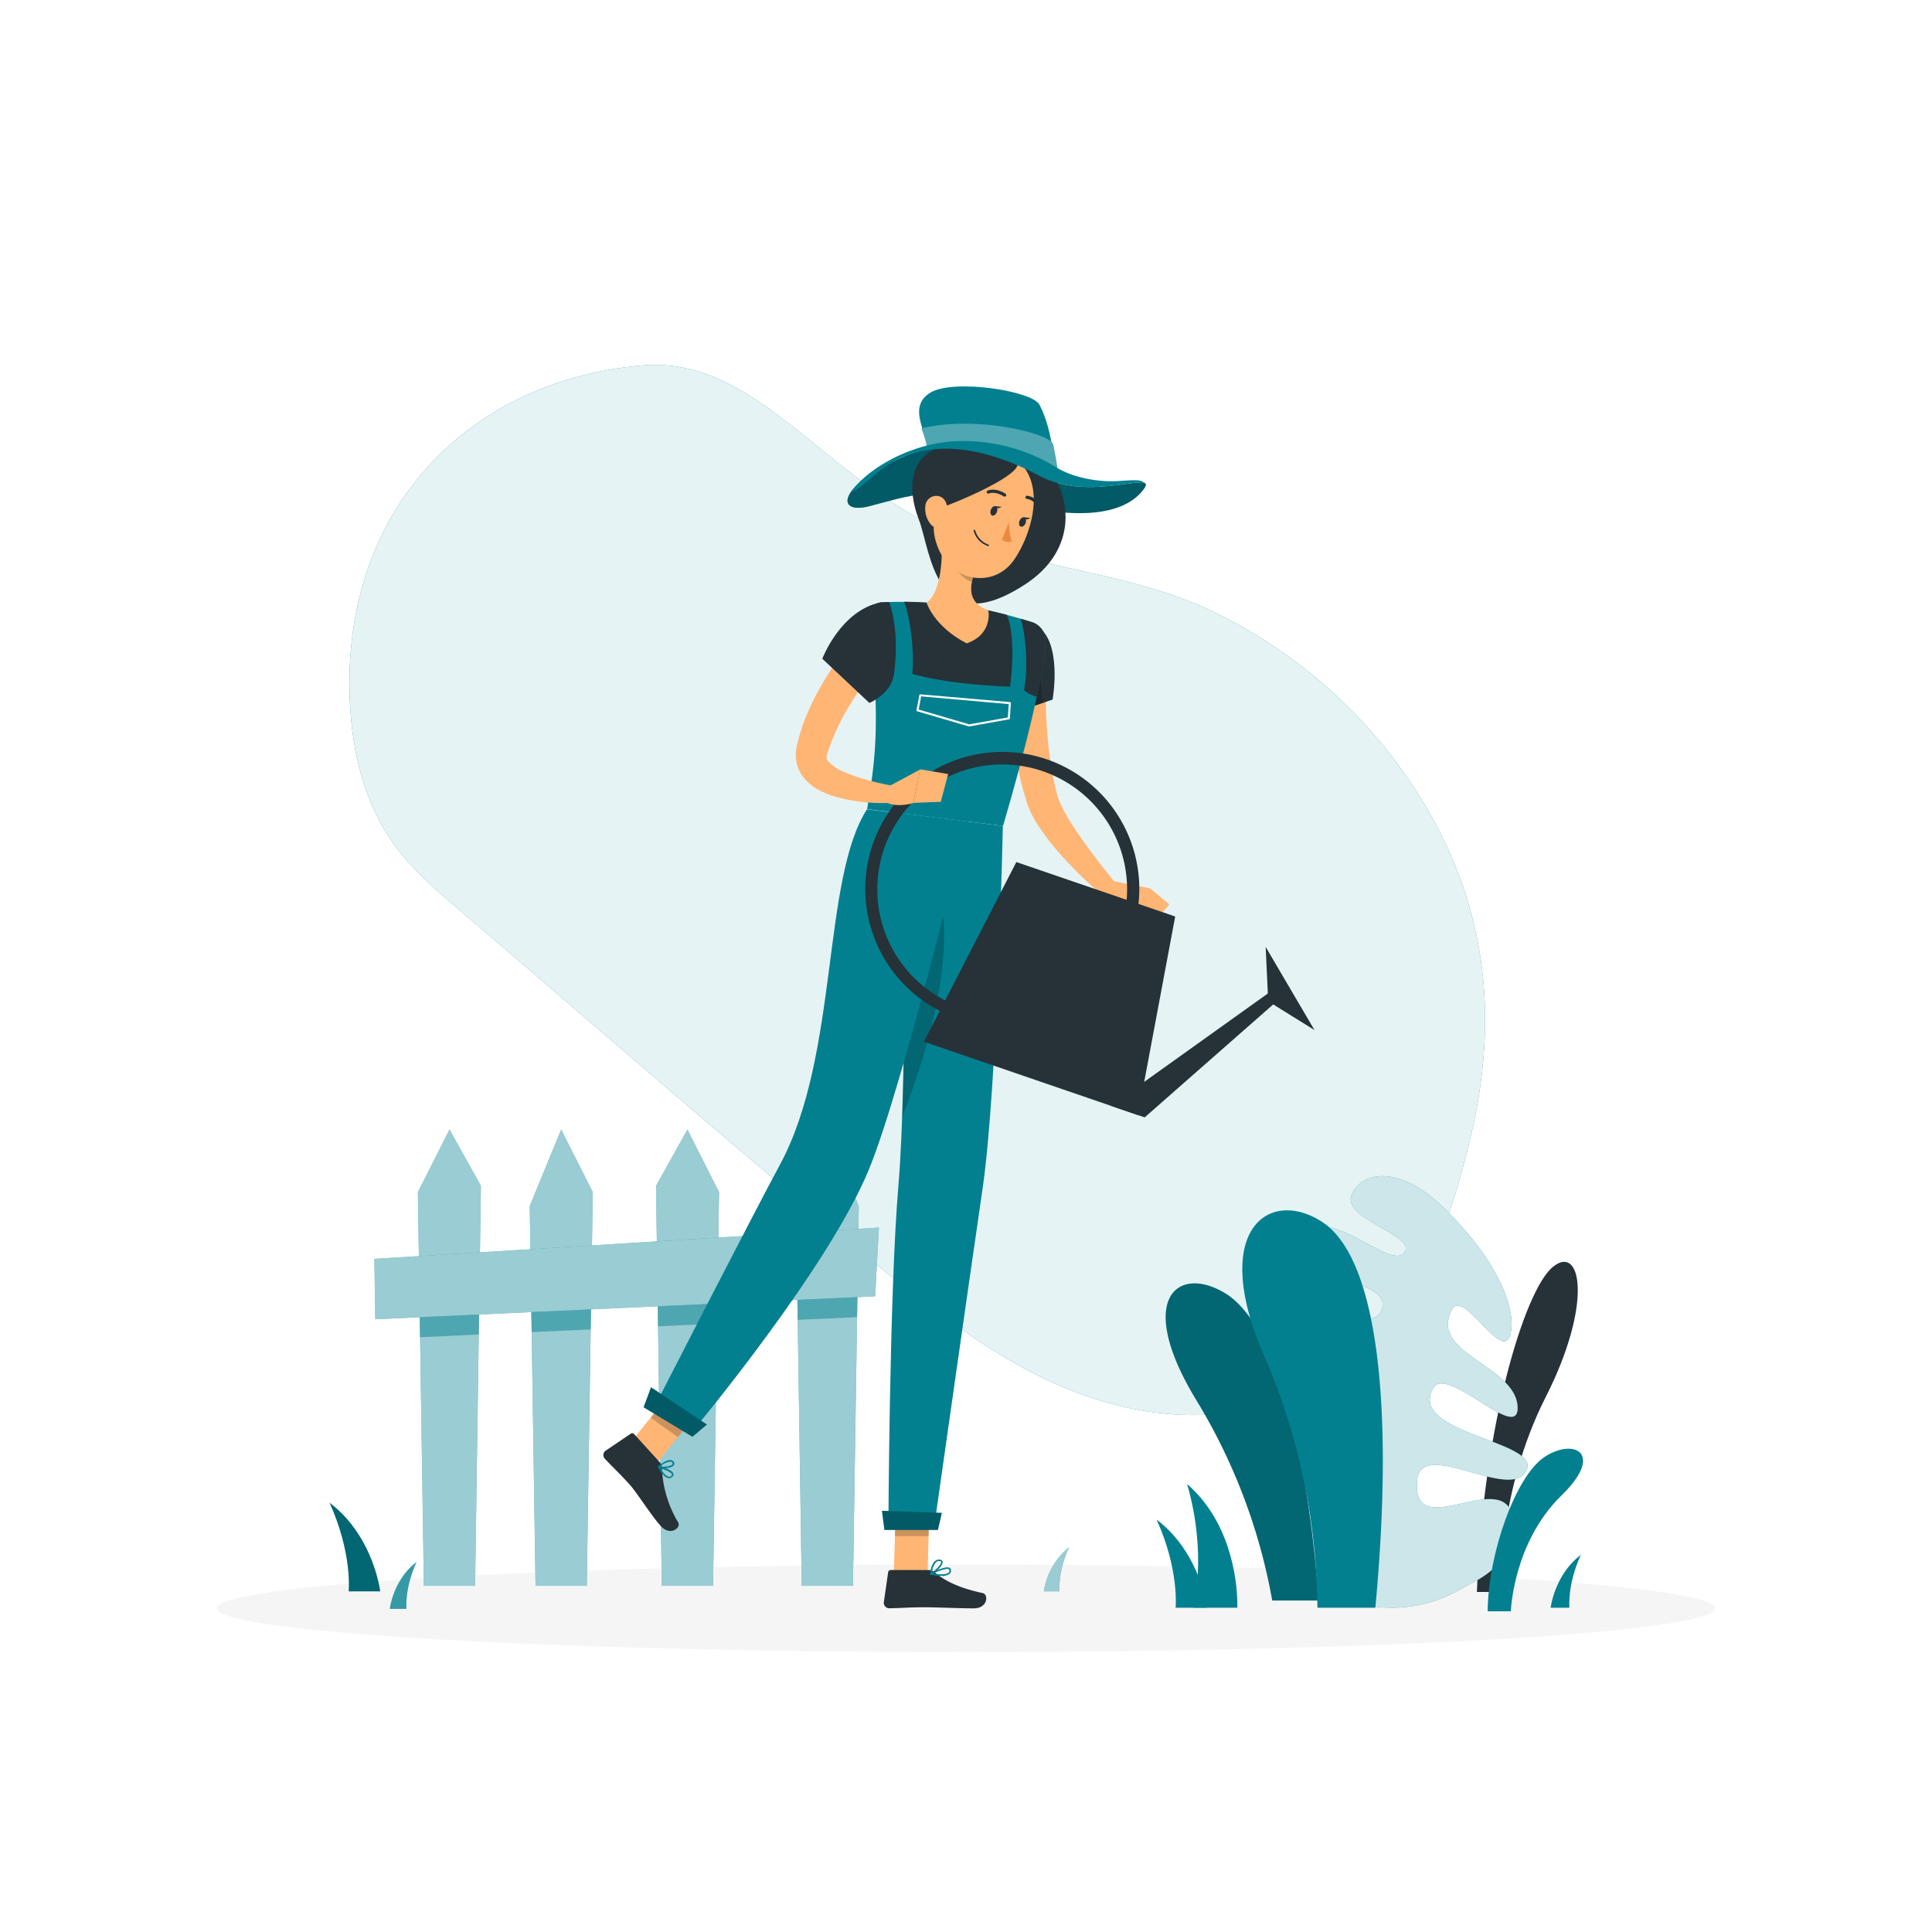 <svg class="animated sign-in-banner" id="freepik_stories-gardening" xmlns="http://www.w3.org/2000/svg" viewBox="0 0 500 500" version="1.1" xmlns:xlink="http://www.w3.org/1999/xlink" xmlns:svgjs="http://svgjs.com/svgjs"><style>svg#freepik_stories-gardening:not(.animated) .animable {opacity: 0;}svg#freepik_stories-gardening.animated #freepik--background-simple--inject-61 {animation: 1s 1 forwards cubic-bezier(.36,-0.01,.5,1.38) slideDown,1.5s Infinite  linear wind;animation-delay: 0s,1s;}svg#freepik_stories-gardening.animated #freepik--Shadow--inject-61 {animation: 1s 1 forwards cubic-bezier(.36,-0.01,.5,1.38) zoomIn;animation-delay: 0s;}svg#freepik_stories-gardening.animated #freepik--Garden--inject-61 {animation: 1s 1 forwards cubic-bezier(.36,-0.01,.5,1.38) lightSpeedRight;animation-delay: 0s;}svg#freepik_stories-gardening.animated #freepik--Character--inject-61 {animation: 1s 1 forwards cubic-bezier(.36,-0.01,.5,1.38) lightSpeedLeft;animation-delay: 0s;}            @keyframes slideDown {                0% {                    opacity: 0;                    transform: translateY(-30px);                }                100% {                    opacity: 1;                    transform: translateY(0);                }            }                    @keyframes wind {                0% {                    transform: rotate( 0deg );                }                25% {                    transform: rotate( 1deg );                }                75% {                    transform: rotate( -1deg );                }            }                    @keyframes zoomIn {                0% {                    opacity: 0;                    transform: scale(0.5);                }                100% {                    opacity: 1;                    transform: scale(1);                }            }                    @keyframes lightSpeedRight {              from {                transform: translate3d(50%, 0, 0) skewX(-20deg);                opacity: 0;              }              60% {                transform: skewX(10deg);                opacity: 1;              }              80% {                transform: skewX(-2deg);              }              to {                opacity: 1;                transform: translate3d(0, 0, 0);              }            }                    @keyframes lightSpeedLeft {              from {                transform: translate3d(-50%, 0, 0) skewX(20deg);                opacity: 0;              }              60% {                transform: skewX(-10deg);                opacity: 1;              }              80% {                transform: skewX(2deg);              }              to {                opacity: 1;                transform: translate3d(0, 0, 0);              }            }        </style><g id="freepik--background-simple--inject-61" class="animable animator-active" style="transform-origin: 237.389px 230.331px;"><path d="M100.48,135.23c12.86-23.51,36.93-38.16,65.63-40.64,28.21-2.44,45.22,26.42,74.48,41,23.75,11.8,48.31,11.26,72.09,22.11a129.08,129.08,0,0,1,56.94,52.09c17.28,30,17.23,59,10.59,86.07-4.12,16.72-9.38,32.38-19.3,45.1-22,28.18-60.1,33.91-98.94,11.45-14.85-8.59-28.69-19.78-42.31-31.07-33.91-28.13-67.23-57.23-100.8-85.89-6.06-5.17-12.23-10.46-16.93-17-7.64-10.63-10.54-23.37-11.28-35.1C89.5,164.82,93.18,148.6,100.48,135.23Z" style="fill: rgb(2, 128, 144); transform-origin: 237.389px 230.331px;" id="el8vlxrktgkzo" class="animable"></path><g id="elee3kgd144qh"><path d="M100.48,135.23c12.86-23.51,36.93-38.16,65.63-40.64,28.21-2.44,45.22,26.42,74.48,41,23.75,11.8,48.31,11.26,72.09,22.11a129.08,129.08,0,0,1,56.94,52.09c17.28,30,17.23,59,10.59,86.07-4.12,16.72-9.38,32.38-19.3,45.1-22,28.18-60.1,33.91-98.94,11.45-14.85-8.59-28.69-19.78-42.31-31.07-33.91-28.13-67.23-57.23-100.8-85.89-6.06-5.17-12.23-10.46-16.93-17-7.64-10.63-10.54-23.37-11.28-35.1C89.5,164.82,93.18,148.6,100.48,135.23Z" style="fill: rgb(255, 255, 255); opacity: 0.9; transform-origin: 237.389px 230.331px;" class="animable"></path></g></g><g id="freepik--Shadow--inject-61" class="animable" style="transform-origin: 250px 416.24px;"><ellipse id="freepik--path--inject-61" cx="250" cy="416.24" rx="193.89" ry="11.32" style="fill: rgb(245, 245, 245); transform-origin: 250px 416.24px;" class="animable"></ellipse></g><g id="freepik--Garden--inject-61" class="animable" style="transform-origin: 247.497px 354.665px;"><path d="M382.22,412h6S387.61,386,400,361.61s9.19-39.85,1.83-33.7S383.82,369.24,382.22,412Z" style="fill: rgb(38, 50, 56); transform-origin: 395.275px 369.279px;" id="elkkworjfbkg" class="animable"></path><path d="M381.81,409.21l-4.68,2.55c-9.88,5.37-21.49,5.81-33.32.86-7.09-3-13.27-7.54-13.87-14.52-1.46-17,19.1,5.52,19.71-4.39s-23.77-7.55-23.89-18.46,26.9,10.49,26-5.11-25.22-.43-25.65-12.15,24.2,1.48,25-8.71-25.23-1.4-23.3-13.18,26.4,12.47,29.77,2.83-29.63-6.92-22.3-18.05,23.85,7.84,28,3.45-16.13-8.77-13.49-15.06,12-7.41,22.36,1.92c11.91,10.78,20.52,25,18.84,33.73s-12.12-11.41-15.14-6.11c-6.4,11.24,15.95,14.45,16.88,24.92s-18.25-10.8-21.83-4.47c-6.68,11.84,27.4,13.43,24.25,21.08-3.63,8.8-27.3-8.44-28.38,2.63-1.6,16.54,21-2.43,24.52,8.75S381.81,409.21,381.81,409.21Z" style="fill: rgb(2, 128, 144); transform-origin: 360.558px 360.222px;" id="elzovxd2qq5zp" class="animable"></path><g id="eldm5g2voh8t"><path d="M381.81,409.21l-4.68,2.55c-9.88,5.37-21.49,5.81-33.32.86-7.09-3-13.27-7.54-13.87-14.52-1.46-17,19.1,5.52,19.71-4.39s-23.77-7.55-23.89-18.46,26.9,10.49,26-5.11-25.22-.43-25.65-12.15,24.2,1.48,25-8.71-25.23-1.4-23.3-13.18,26.4,12.47,29.77,2.83-29.63-6.92-22.3-18.05,23.85,7.84,28,3.45-16.13-8.77-13.49-15.06,12-7.41,22.36,1.92c11.91,10.78,20.52,25,18.84,33.73s-12.12-11.41-15.14-6.11c-6.4,11.24,15.95,14.45,16.88,24.92s-18.25-10.8-21.83-4.47c-6.68,11.84,27.4,13.43,24.25,21.08-3.63,8.8-27.3-8.44-28.38,2.63-1.6,16.54,21-2.43,24.52,8.75S381.81,409.21,381.81,409.21Z" style="fill: rgb(255, 255, 255); opacity: 0.8; transform-origin: 360.558px 360.222px;" class="animable"></path></g><path d="M341.26,414.21h-12a150.24,150.24,0,0,0-19.56-51.71c-16-26.21-5.14-35.24,7.22-27.9S338.05,371.47,341.26,414.21Z" style="fill: rgb(2, 128, 144); transform-origin: 321.47px 373.175px;" id="el0f927tq94nqc" class="animable"></path><g id="elfynee9watit"><path d="M341.26,414.21h-12a150.24,150.24,0,0,0-19.56-51.71c-16-26.21-5.14-35.24,7.22-27.9S338.05,371.47,341.26,414.21Z" style="opacity: 0.2; transform-origin: 321.47px 373.175px;" class="animable"></path></g><path d="M355.94,416.08h-15a166.44,166.44,0,0,0-13.6-64.79c-14.53-32.84,1-44.14,14.92-35S360.94,362.54,355.94,416.08Z" style="fill: rgb(2, 128, 144); transform-origin: 339.69px 364.658px;" id="elyeh10kod67r" class="animable"></path><path d="M385,417H391s.6-17.78,13.07-29.93c11.4-11.1,3.15-15-4.36-10S385.16,402,385,417Z" style="fill: rgb(2, 128, 144); transform-origin: 397.347px 395.962px;" id="elltj092lwsgg" class="animable"></path><path d="M320.23,416.08H308.82s3.7-13.7-1.6-32C317.83,393.22,320.33,407.66,320.23,416.08Z" style="fill: rgb(2, 128, 144); transform-origin: 313.726px 400.08px;" id="el5xbjgyn9mx7" class="animable"></path><path d="M312.37,416.08h-8.13s1-9.76-4.91-22.8C308,399.79,311.45,410.08,312.37,416.08Z" style="fill: rgb(2, 128, 144); transform-origin: 305.85px 404.68px;" id="elp6tfq0qmgz" class="animable"></path><path d="M401.29,416.08h4.88s-.62-5.86,2.95-13.69C403.94,406.3,401.85,412.48,401.29,416.08Z" style="fill: rgb(2, 128, 144); transform-origin: 405.205px 409.235px;" id="elwv97aazd9pp" class="animable"></path><path d="M270.14,411.84h4.06s-.51-4.88,2.46-11.4A18.2,18.2,0,0,0,270.14,411.84Z" style="fill: rgb(2, 128, 144); transform-origin: 273.4px 406.14px;" id="elcfbr2lfepvu" class="animable"></path><g id="elwz4zy26f5vd"><path d="M270.14,411.84h4.06s-.51-4.88,2.46-11.4A18.2,18.2,0,0,0,270.14,411.84Z" style="fill: rgb(255, 255, 255); opacity: 0.6; transform-origin: 273.4px 406.14px;" class="animable"></path></g><path d="M98.4,411.84H90.24s1-9.8-4.94-22.92C94,395.47,97.48,405.81,98.4,411.84Z" style="fill: rgb(2, 128, 144); transform-origin: 91.85px 400.38px;" id="el6u2n70awzw3" class="animable"></path><g id="elkwvkyofpudl"><path d="M98.4,411.84H90.24s1-9.8-4.94-22.92C94,395.47,97.48,405.81,98.4,411.84Z" style="opacity: 0.2; transform-origin: 91.85px 400.38px;" class="animable"></path></g><path d="M100.86,416.37h4.33s-.55-5.19,2.61-12.13C103.21,407.71,101.35,413.18,100.86,416.37Z" style="fill: rgb(2, 128, 144); transform-origin: 104.33px 410.305px;" id="elin99tl2ify" class="animable"></path><g id="elplkm0o220qg"><path d="M100.86,416.37h4.33s-.55-5.19,2.61-12.13C103.21,407.71,101.35,413.18,100.86,416.37Z" style="fill: rgb(255, 255, 255); opacity: 0.2; transform-origin: 104.33px 410.305px;" class="animable"></path></g><polygon points="124.46 306.91 116.33 292.33 108.15 308.53 109.7 410.41 122.96 410.41 124.46 306.91" style="fill: rgb(2, 128, 144); transform-origin: 116.305px 351.37px;" id="elzzqn6i0kyki" class="animable"></polygon><g id="elazu0enycv4"><polygon points="124.46 306.91 116.33 292.33 108.15 308.53 109.7 410.41 122.96 410.41 124.46 306.91" style="fill: rgb(255, 255, 255); opacity: 0.6; transform-origin: 116.305px 351.37px;" class="animable"></polygon></g><polygon points="137.1 312.14 145.23 292.33 153.41 308.53 151.86 410.41 138.6 410.41 137.1 312.14" style="fill: rgb(2, 128, 144); transform-origin: 145.255px 351.37px;" id="elmskc23qzkwf" class="animable"></polygon><g id="elv99qa1f4jo"><polygon points="137.1 312.14 145.23 292.33 153.41 308.53 151.86 410.41 138.6 410.41 137.1 312.14" style="fill: rgb(255, 255, 255); opacity: 0.6; transform-origin: 145.255px 351.37px;" class="animable"></polygon></g><polygon points="169.78 306.91 177.91 292.33 186.09 308.53 184.54 410.41 171.28 410.41 169.78 306.91" style="fill: rgb(2, 128, 144); transform-origin: 177.935px 351.37px;" id="elpwmwewqlge" class="animable"></polygon><g id="elb3vcc0qj8i8"><polygon points="169.78 306.91 177.91 292.33 186.09 308.53 184.54 410.41 171.28 410.41 169.78 306.91" style="fill: rgb(255, 255, 255); opacity: 0.6; transform-origin: 177.935px 351.37px;" class="animable"></polygon></g><polygon points="222.25 312.14 214.12 292.33 205.94 308.53 207.49 410.41 220.75 410.41 222.25 312.14" style="fill: rgb(2, 128, 144); transform-origin: 214.095px 351.37px;" id="elxqix4jiig5d" class="animable"></polygon><g id="elnooh6z9j8vr"><polygon points="222.25 312.14 214.12 292.33 205.94 308.53 207.49 410.41 220.75 410.41 222.25 312.14" style="fill: rgb(255, 255, 255); opacity: 0.6; transform-origin: 214.095px 351.37px;" class="animable"></polygon></g><g id="elgxjw90fzjr"><g style="opacity: 0.5; transform-origin: 165.285px 334.645px;" class="animable"><polygon points="108.72 346.07 123.9 345.37 124.13 329.29 108.48 330.26 108.72 346.07" style="fill: rgb(2, 128, 144); transform-origin: 116.305px 337.68px;" id="elf3bx5czt37h" class="animable"></polygon><polygon points="137.6 344.75 152.87 344.05 153.12 327.49 137.35 328.46 137.6 344.75" style="fill: rgb(2, 128, 144); transform-origin: 145.235px 336.12px;" id="elvwrhdaa3r" class="animable"></polygon><polygon points="170.31 343.25 185.57 342.54 185.83 325.46 170.07 326.44 170.31 343.25" style="fill: rgb(2, 128, 144); transform-origin: 177.95px 334.355px;" id="elfz55p3h1wew" class="animable"></polygon><polygon points="206.18 324.2 206.44 341.58 221.81 340.88 222.09 323.22 206.18 324.2" style="fill: rgb(2, 128, 144); transform-origin: 214.135px 332.4px;" id="el96u6yktsmy" class="animable"></polygon></g></g><polygon points="226.49 335.48 97.13 341.42 96.89 325.8 227.45 317.7 226.49 335.48" style="fill: rgb(2, 128, 144); transform-origin: 162.17px 329.56px;" id="elcksaxl7z8s9" class="animable"></polygon><g id="elahyoqsv1pmc"><polygon points="226.49 335.48 97.13 341.42 96.89 325.8 227.45 317.7 226.49 335.48" style="fill: rgb(255, 255, 255); opacity: 0.6; transform-origin: 162.17px 329.56px;" class="animable"></polygon></g></g><g id="freepik--Character--inject-61" class="animable" style="transform-origin: 248.174px 258.122px;"><path d="M260.9,130c-18-4.89-26.63-1.37-35.87,1s-8-5.67,9.24-13c11.11-4.71,24.17-.49,34.71,5.14,14,7.5,32.79-2.77,26.22,4.42S273.77,133.5,260.9,130Z" style="fill: rgb(2, 128, 144); transform-origin: 257.938px 124.385px;" id="elhnr1zcz27ip" class="animable"></path><g id="elhrb2jujn91q"><path d="M260.9,130c-18-4.89-26.63-1.37-35.87,1s-8-5.67,9.24-13c11.11-4.71,24.17-.49,34.71,5.14,14,7.5,32.79-2.77,26.22,4.42S273.77,133.5,260.9,130Z" style="opacity: 0.3; transform-origin: 257.938px 124.385px;" class="animable"></path></g><path d="M259.67,115.61c-2.55-1.17-11.41-1-15.51-.06-8.69,2-9.5,10.89-6.39,18.84s4.16,32.16,27.62,16.79C285.18,138.2,272.91,114.54,259.67,115.61Z" style="fill: rgb(38, 50, 56); transform-origin: 255.941px 135.486px;" id="el7yk2prmotr" class="animable"></path><path d="M270.68,172.52c-.08,2.49-.12,5.2-.06,7.81s.11,5.27.31,7.88a99.84,99.84,0,0,0,2.15,15.4l.46,1.85c.07.35.14.52.21.77s.18.49.26.74a27,27,0,0,0,1.52,3.2,75.49,75.49,0,0,0,4.14,6.53c1.5,2.16,3.09,4.31,4.73,6.42s3.32,4.25,5,6.32l-3.11,3.13a112.49,112.49,0,0,1-12-11.64,62.4,62.4,0,0,1-5.28-6.8,30.71,30.71,0,0,1-2.3-4c-.16-.38-.34-.74-.49-1.15s-.33-.86-.42-1.17l-.64-2.08a73.52,73.52,0,0,1-1.94-8.38c-.53-2.8-.84-5.61-1.11-8.42s-.44-5.61-.49-8.42-.05-5.56.14-8.52Z" style="fill: rgb(255, 181, 115); transform-origin: 275.496px 202.28px;" id="elbz0mugsccps" class="animable"></path><path d="M268,161.76c7.17,3.91,4.41,19.29,4.41,19.29l-13.22,4.51s-7.06-18.21-2.82-21.66C260.78,160.31,262.45,158.73,268,161.76Z" style="fill: rgb(38, 50, 56); transform-origin: 263.973px 172.859px;" id="eli8fap6ec1jp" class="animable"></path><g id="elhvk6g0ea6h"><polygon points="268.24 166.29 269.91 181.92 260.09 185.26 268.24 166.29" style="opacity: 0.2; transform-origin: 265px 175.775px;" class="animable"></polygon></g><path d="M287.92,228l9.72,1.91L291,235.74s-5.27-1.91-5.79-5.5Z" style="fill: rgb(255, 181, 115); transform-origin: 291.425px 231.87px;" id="elk21dwtq1v5" class="animable"></path><polygon points="302.63 234.04 297.84 239.74 290.97 235.74 297.64 229.89 302.63 234.04" style="fill: rgb(255, 181, 115); transform-origin: 296.8px 234.815px;" id="elql79ffo6ump" class="animable"></polygon><polygon points="231.32 407.33 240.05 407.33 240.63 387.12 231.91 387.12 231.32 407.33" style="fill: rgb(255, 181, 115); transform-origin: 235.975px 397.225px;" id="el1lbpe27w2ur" class="animable"></polygon><polygon points="162.17 374.56 169.63 379.08 182.49 363.23 175.02 358.72 162.17 374.56" style="fill: rgb(255, 181, 115); transform-origin: 172.33px 368.9px;" id="el5qg9gvme0p" class="animable"></polygon><path d="M170.73,378.41l-6.6-7.25a.69.69,0,0,0-.91-.11l-6.49,4.39a1.4,1.4,0,0,0-.2,2.08c2.34,2.49,3.6,3.57,6.5,6.76,1.79,2,5.56,8,8,10.68s5.28.41,4.49-.94a29.91,29.91,0,0,1-4.23-14.17A2.29,2.29,0,0,0,170.73,378.41Z" style="fill: rgb(38, 50, 56); transform-origin: 165.906px 383.567px;" id="el4mocu6tftxm" class="animable"></path><path d="M240.35,406.32h-9.81a.69.69,0,0,0-.69.59l-1.12,7.76a1.41,1.41,0,0,0,1.4,1.55c3.42-.06,5.06-.26,9.38-.26,2.65,0,8.84.28,12.5.28s3.86-3.62,2.33-3.95c-6.83-1.47-10.23-3.5-12.53-5.44A2.34,2.34,0,0,0,240.35,406.32Z" style="fill: rgb(38, 50, 56); transform-origin: 241.982px 411.28px;" id="el2hn2umtk8oq" class="animable"></path><g id="elod3d6zzzhko"><g style="opacity: 0.2; transform-origin: 204.505px 378.13px;" class="animable"><polygon points="240.63 387.13 240.33 397.54 231.6 397.54 231.9 387.13 240.63 387.13" id="elmh7antx3ii" class="animable" style="transform-origin: 236.115px 392.335px;"></polygon><polygon points="175.01 358.72 182.48 363.24 175.43 371.92 168.38 366.89 175.01 358.72" id="elrlrcednzle" class="animable" style="transform-origin: 175.43px 365.32px;"></polygon></g></g><path d="M270.59,166.15c-.32,5.49-2.46,18.22-11,47.6l-35.17-4.35c2.27-13.67,3.38-22.35.63-49.74a3.43,3.43,0,0,1,3.25-3.78,101.27,101.27,0,0,1,11.56.11,112.92,112.92,0,0,1,16,2c4,.88,8.38,2.14,11.22,3A5.09,5.09,0,0,1,270.59,166.15Z" style="fill: rgb(2, 128, 144); transform-origin: 247.51px 184.758px;" id="elqqqrukn8dig" class="animable"></path><path d="M250.82,188h-.08l-13.37-3.92a.26.26,0,0,1-.18-.3l.73-3.87a.27.27,0,0,1,.29-.21l23.16,2a.26.26,0,0,1,.24.28l-.26,3.93a.29.29,0,0,1-.22.25L250.86,188Zm-13.07-4.37,13.08,3.83,10-1.78.23-3.46-22.66-2Z" style="fill: rgb(255, 255, 255); transform-origin: 249.398px 183.849px;" id="elclvfgtaqaaw" class="animable"></path><path d="M230.14,155.81l-1.9.07a3.43,3.43,0,0,0-3.24,3.78c.72,7.17,1.17,13.06,1.42,18.08a43.6,43.6,0,0,0,4.86-2.93S233.15,164.82,230.14,155.81Z" style="fill: rgb(38, 50, 56); transform-origin: 228.418px 166.775px;" id="elmz17jvqo60i" class="animable"></path><path d="M267,161c-.84-.26-1.82-.56-2.88-.87.89,2,2.28,11.4.89,18.5a9,9,0,0,0,3.32,1.7,97.73,97.73,0,0,0,2.27-14.18A5.1,5.1,0,0,0,267,161Z" style="fill: rgb(38, 50, 56); transform-origin: 267.364px 170.23px;" id="el70rc82p7i3v" class="animable"></path><path d="M260.57,159.13c-1.57-.41-3.2-.82-4.79-1.17a113.15,113.15,0,0,0-16-2c-2-.15-4-.21-5.85-.22,1.25,2.22,2.85,12.36,2.17,18.65,10.15,2.93,25.3,3.32,25.3,3.32S263.21,165.4,260.57,159.13Z" style="fill: rgb(38, 50, 56); transform-origin: 247.968px 166.725px;" id="ell1pkklmdz" class="animable"></path><path d="M243.62,138.2c.37,5.27.21,14.81-3.81,17.79,0,0,1.83,6.09,10.36,10.51,6.87-2.37,5.61-8.53,5.61-8.53-5.56-2.08-4.89-6.31-3.39-10.18Z" style="fill: rgb(255, 181, 115); transform-origin: 247.84px 152.35px;" id="elmrjpyl311ec" class="animable"></path><g id="elwry04q9ma38"><path d="M247.19,142.11l5.19,5.67a16.08,16.08,0,0,0-.84,2.78c-2.15-.59-4.86-3.37-4.81-5.69A8,8,0,0,1,247.19,142.11Z" style="opacity: 0.2; transform-origin: 249.555px 146.335px;" class="animable"></path></g><path d="M244.42,124.77c-2.63,8.25-3.93,11.69-1.47,17.41,3.71,8.6,14.41,10,19.46,2.74,4.55-6.57,8.1-18.95,1.46-25.23A11.82,11.82,0,0,0,244.42,124.77Z" style="fill: rgb(255, 181, 115); transform-origin: 254.588px 133.013px;" id="eltw27fjd110h" class="animable"></path><path d="M244.19,118.4,241.88,132c6.87-2.32,19.59-8,21.29-11.19C266.32,114.77,249.4,113.9,244.19,118.4Z" style="fill: rgb(38, 50, 56); transform-origin: 252.719px 123.778px;" id="el32dckagywcg" class="animable"></path><path d="M240.23,115.73c-.67-4.06-5.34-10.65.64-14.17S267,101.1,269,104.72c3.73,7,3.93,17.3,3.93,17.3S255.42,115.09,240.23,115.73Z" style="fill: rgb(2, 128, 144); transform-origin: 255.396px 111.012px;" id="el99wtl72zbul" class="animable"></path><path d="M238.47,110.88a29.35,29.35,0,0,1,1.5,5c.62-.22,13-.86,20.75,2.16a109.65,109.65,0,0,0,13.12,4.29s-.62-4.33-1.28-7.28S252.24,107.41,238.47,110.88Z" style="fill: rgb(2, 128, 144); transform-origin: 256.155px 115.991px;" id="elasn3phtxzob" class="animable"></path><g id="elnml4nmchwlb"><path d="M238.47,110.88a29.35,29.35,0,0,1,1.5,5c.62-.22,13-.86,20.75,2.16a109.65,109.65,0,0,0,13.12,4.29s-.62-4.33-1.28-7.28S252.24,107.41,238.47,110.88Z" style="fill: rgb(255, 255, 255); opacity: 0.3; transform-origin: 256.155px 115.991px;" class="animable"></path></g><path d="M234.27,118c11.25-4.36,24.17-.49,34.71,5.14,11.11,5.93,25.15.75,27.29,1.88-1.1-1-2.55-.79-7-.52s-10.87-.62-15.59-3.35a45.69,45.69,0,0,0-23.48-7c-12.31-.47-25.06,6.29-30.09,13.3C223.65,126.2,227.28,120.73,234.27,118Z" style="fill: rgb(2, 128, 144); transform-origin: 258.19px 120.788px;" id="elun0dcklp6zf" class="animable"></path><path d="M259.54,213.75s-1.41,67.55-5.25,93.89c-4,27.4-12.58,87.89-12.58,87.89h-11.8s.27-61.35,2.58-88.46c2.5-29.55,1.3-96.51,1.3-96.51Z" style="fill: rgb(2, 128, 144); transform-origin: 244.725px 303.045px;" id="elfrcgb235yf6" class="animable"></path><polygon points="228.89 395.95 242.73 395.95 243.75 391.53 228.25 390.99 228.89 395.95" style="fill: rgb(2, 128, 144); transform-origin: 236px 393.47px;" id="elxuojunypjdd" class="animable"></polygon><g id="el2fgzrvlf5ct"><polygon points="228.89 395.95 242.73 395.95 243.75 391.53 228.25 390.99 228.89 395.95" style="opacity: 0.3; transform-origin: 236px 393.47px;" class="animable"></polygon></g><g id="elqyux7em3nma"><path d="M242.32,228.47c6.49,18.45-4.33,49.29-8.85,60.71.63-17.91.66-39.89.57-56C236.46,224.3,239.33,220,242.32,228.47Z" style="opacity: 0.2; transform-origin: 238.906px 256.538px;" class="animable"></path></g><path d="M250.26,212.6S233.71,281,224.94,302.49c-10.41,25.55-45,67.06-45,67.06l-10.38-5.81s25.08-49,32.27-62.29c15.33-28.28,10.83-73.81,22.54-92Z" style="fill: rgb(2, 128, 144); transform-origin: 209.91px 289.5px;" id="el30ja72m97gk" class="animable"></path><polygon points="166.56 364.2 179.2 371.83 182.94 368.67 168.49 359.02 166.56 364.2" style="fill: rgb(2, 128, 144); transform-origin: 174.75px 365.425px;" id="elr7gustqjkrb" class="animable"></polygon><g id="el27m85f91hh8"><polygon points="166.56 364.2 179.2 371.83 182.94 368.67 168.49 359.02 166.56 364.2" style="opacity: 0.3; transform-origin: 174.75px 365.425px;" class="animable"></polygon></g><path d="M256.44,131.91c-.26.66-.11,1.32.31,1.49s1-.23,1.24-.89.12-1.32-.31-1.49S256.69,131.25,256.44,131.91Z" style="fill: rgb(38, 50, 56); transform-origin: 257.212px 132.21px;" id="elzeg5c7x5c9r" class="animable"></path><path d="M263.85,134.79c-.25.66-.11,1.33.32,1.49s1-.23,1.24-.88.11-1.33-.32-1.49S264.11,134.14,263.85,134.79Z" style="fill: rgb(38, 50, 56); transform-origin: 264.628px 135.095px;" id="el1qhmjbr1syl" class="animable"></path><path d="M264.89,133.87l1.75.16S265.35,135,264.89,133.87Z" style="fill: rgb(38, 50, 56); transform-origin: 265.765px 134.144px;" id="el6s6rw58k5rg" class="animable"></path><path d="M261.11,135.09a18.57,18.57,0,0,0,.71,5.09,3,3,0,0,1-2.51-.47Z" style="fill: rgb(237, 137, 62); transform-origin: 260.565px 137.683px;" id="eldqec5dekw7" class="animable"></path><path d="M254.73,140.89a9.14,9.14,0,0,0,.94.45.21.21,0,0,0,.15-.39,5.52,5.52,0,0,1-3.44-3.68.21.21,0,0,0-.41.09A5.78,5.78,0,0,0,254.73,140.89Z" style="fill: rgb(38, 50, 56); transform-origin: 253.951px 139.23px;" id="el10z4464motg9" class="animable"></path><path d="M239.47,131.07a6.33,6.33,0,0,0,1.41,4.62c1.43,1.71,3.39.74,4-1.26.59-1.8.56-4.86-1.38-5.83A2.84,2.84,0,0,0,239.47,131.07Z" style="fill: rgb(255, 181, 115); transform-origin: 242.329px 132.455px;" id="elx9b08s4fh4" class="animable"></path><path d="M255.44,127.59a.4.4,0,0,0,.47.13c1.79-.66,3.83.73,3.85.74a.41.41,0,0,0,.47-.68c-.1-.07-2.42-1.64-4.61-.83a.42.42,0,0,0-.25.53A.41.41,0,0,0,255.44,127.59Z" style="fill: rgb(38, 50, 56); transform-origin: 257.878px 127.626px;" id="el33qobzzjfyx" class="animable"></path><path d="M268.36,131a.41.41,0,0,0,.57-.56,4.14,4.14,0,0,0-3.1-2.15.42.42,0,0,0-.44.39.41.41,0,0,0,.38.44,3.28,3.28,0,0,1,2.44,1.73A.31.31,0,0,0,268.36,131Z" style="fill: rgb(38, 50, 56); transform-origin: 267.19px 129.677px;" id="elmqc4998pbo" class="animable"></path><path d="M173,382.55l.11,0a1.17,1.17,0,0,0,1-.49.67.67,0,0,0,.15-.69c-.34-1.06-3.39-1.87-3.74-2a.21.21,0,0,0-.21.07.21.21,0,0,0,0,.23C170.84,380.72,171.89,382.36,173,382.55ZM170.9,380c1.21.35,2.79,1,3,1.55a.3.3,0,0,1-.08.3.79.79,0,0,1-.68.34C172.5,382.11,171.7,381.29,170.9,380Z" style="fill: rgb(2, 128, 144); transform-origin: 172.287px 380.958px;" id="ele7z4qfiosnn" class="animable"></path><path d="M170.72,379.9c1.07.2,3.12.05,3.65-.68a.71.71,0,0,0,0-.9,1.09,1.09,0,0,0-.79-.46c-1.26-.14-3.13,1.55-3.21,1.62a.22.22,0,0,0-.06.19.23.23,0,0,0,.14.16Zm2.84-1.62a.66.66,0,0,1,.43.28c.16.22.11.34,0,.42-.36.49-2.07.71-3.12.54a4.77,4.77,0,0,1,2.57-1.25Z" style="fill: rgb(2, 128, 144); transform-origin: 172.419px 378.916px;" id="eluue0413em4d" class="animable"></path><path d="M243.62,407.84a3.31,3.31,0,0,0,2.12-.53,1.16,1.16,0,0,0,.37-1,.65.65,0,0,0-.35-.55c-1.07-.59-4.55,1.19-4.94,1.4a.2.2,0,0,0-.11.21.23.23,0,0,0,.17.17A14.57,14.57,0,0,0,243.62,407.84Zm1.56-1.8a.81.81,0,0,1,.38.07.26.26,0,0,1,.14.23.72.72,0,0,1-.24.66c-.53.48-2,.56-3.9.24A11.13,11.13,0,0,1,245.18,406Z" style="fill: rgb(2, 128, 144); transform-origin: 243.413px 406.747px;" id="ell5mi4bweakf" class="animable"></path><path d="M240.92,407.54l.08,0c1-.47,3.1-2.36,2.94-3.34,0-.24-.21-.53-.78-.59A1.5,1.5,0,0,0,242,404c-1.1.91-1.3,3.26-1.31,3.36a.22.22,0,0,0,.09.19A.25.25,0,0,0,240.92,407.54ZM243,404h.12c.38,0,.4.19.41.24.1.6-1.3,2.08-2.36,2.72a4.78,4.78,0,0,1,1.11-2.69A1.09,1.09,0,0,1,243,404Z" style="fill: rgb(2, 128, 144); transform-origin: 242.319px 405.579px;" id="el9kfsvsukdrg" class="animable"></path><path d="M257.47,131l1.76.16S257.94,132.06,257.47,131Z" style="fill: rgb(38, 50, 56); transform-origin: 258.35px 131.258px;" id="eley1x14zuek8" class="animable"></path><polygon points="294.51 288.59 239.11 269.59 263.03 223.1 304.14 237.19 294.51 288.59" style="fill: rgb(38, 50, 56); transform-origin: 271.625px 255.845px;" id="elxvzfuyhhqa" class="animable"></polygon><polygon points="296.24 289.18 287.47 286.17 329.66 256.01 329.58 259.88 296.24 289.18" style="fill: rgb(38, 50, 56); transform-origin: 308.565px 272.595px;" id="el1jag4r6igo7" class="animable"></polygon><path d="M259.47,265.51A35.46,35.46,0,1,1,275,261.89,35.42,35.42,0,0,1,259.47,265.51Zm-.06-67.67a32.32,32.32,0,1,0,10.48,1.76A32.11,32.11,0,0,0,259.41,197.84Z" style="fill: rgb(38, 50, 56); transform-origin: 259.391px 230.05px;" id="elih14l8jern" class="animable"></path><polygon points="327.55 245.06 328.21 259.14 340.19 266.58 327.55 245.06" style="fill: rgb(38, 50, 56); transform-origin: 333.87px 255.82px;" id="el2k50ejkgrqp" class="animable"></polygon><path d="M230.68,203.14l7.47-4-1.8,8.69s-5.36,1.65-7.93-.9l1.06-2.44A2.73,2.73,0,0,1,230.68,203.14Z" style="fill: rgb(255, 181, 115); transform-origin: 233.285px 203.748px;" id="elro63so0cg28" class="animable"></path><path d="M227.4,171.78c-.6.75-1.3,1.67-2,2.53s-1.3,1.78-1.92,2.69c-1.24,1.81-2.48,3.63-3.59,5.51a58.51,58.51,0,0,0-5.47,11.57l-.42,1.32a2.17,2.17,0,0,0-.1.53,1.55,1.55,0,0,0,.36,1,11.23,11.23,0,0,0,4.22,2.86,41.48,41.48,0,0,0,6.06,2.09c2.11.59,4.35,1.07,6.49,1.48l-.22,4.41a46.13,46.13,0,0,1-14.66-1.59,23.77,23.77,0,0,1-3.77-1.49,13.45,13.45,0,0,1-3.78-2.74,9.39,9.39,0,0,1-2.54-5.15,9.8,9.8,0,0,1,0-2.92c0-.21.08-.49.12-.65l.11-.46.23-.94c.28-1.26.69-2.44,1.06-3.65s.85-2.37,1.35-3.5a63.68,63.68,0,0,1,3.26-6.63c1.2-2.13,2.46-4.2,3.84-6.2.69-1,1.4-2,2.13-3s1.46-1.9,2.34-2.93Z" style="fill: rgb(255, 181, 115); transform-origin: 218.49px 186.877px;" id="elwypkp1kputb" class="animable"></path><path d="M227.76,155.94c-10.25,2.14-14.95,14.54-14.95,14.54L225,181.92s5.53-2.35,6.3-7.11C232.08,169.85,230.61,155.34,227.76,155.94Z" style="fill: rgb(38, 50, 56); transform-origin: 222.159px 168.921px;" id="elw4ms1hnjbbn" class="animable"></path><polygon points="245.38 200.32 243.48 207.51 236.35 207.79 238.15 199.1 245.38 200.32" style="fill: rgb(255, 181, 115); transform-origin: 240.865px 203.445px;" id="elcoem7gu5m" class="animable"></polygon></g><defs>     <filter id="active" height="200%">         <feMorphology in="SourceAlpha" result="DILATED" operator="dilate" radius="2"></feMorphology>                <feFlood flood-color="#32DFEC" flood-opacity="1" result="PINK"></feFlood>        <feComposite in="PINK" in2="DILATED" operator="in" result="OUTLINE"></feComposite>        <feMerge>            <feMergeNode in="OUTLINE"></feMergeNode>            <feMergeNode in="SourceGraphic"></feMergeNode>        </feMerge>    </filter>    <filter id="hover" height="200%">        <feMorphology in="SourceAlpha" result="DILATED" operator="dilate" radius="2"></feMorphology>                <feFlood flood-color="#ff0000" flood-opacity="0.5" result="PINK"></feFlood>        <feComposite in="PINK" in2="DILATED" operator="in" result="OUTLINE"></feComposite>        <feMerge>            <feMergeNode in="OUTLINE"></feMergeNode>            <feMergeNode in="SourceGraphic"></feMergeNode>        </feMerge>            <feColorMatrix type="matrix" values="0   0   0   0   0                0   1   0   0   0                0   0   0   0   0                0   0   0   1   0 "></feColorMatrix>    </filter></defs></svg>
